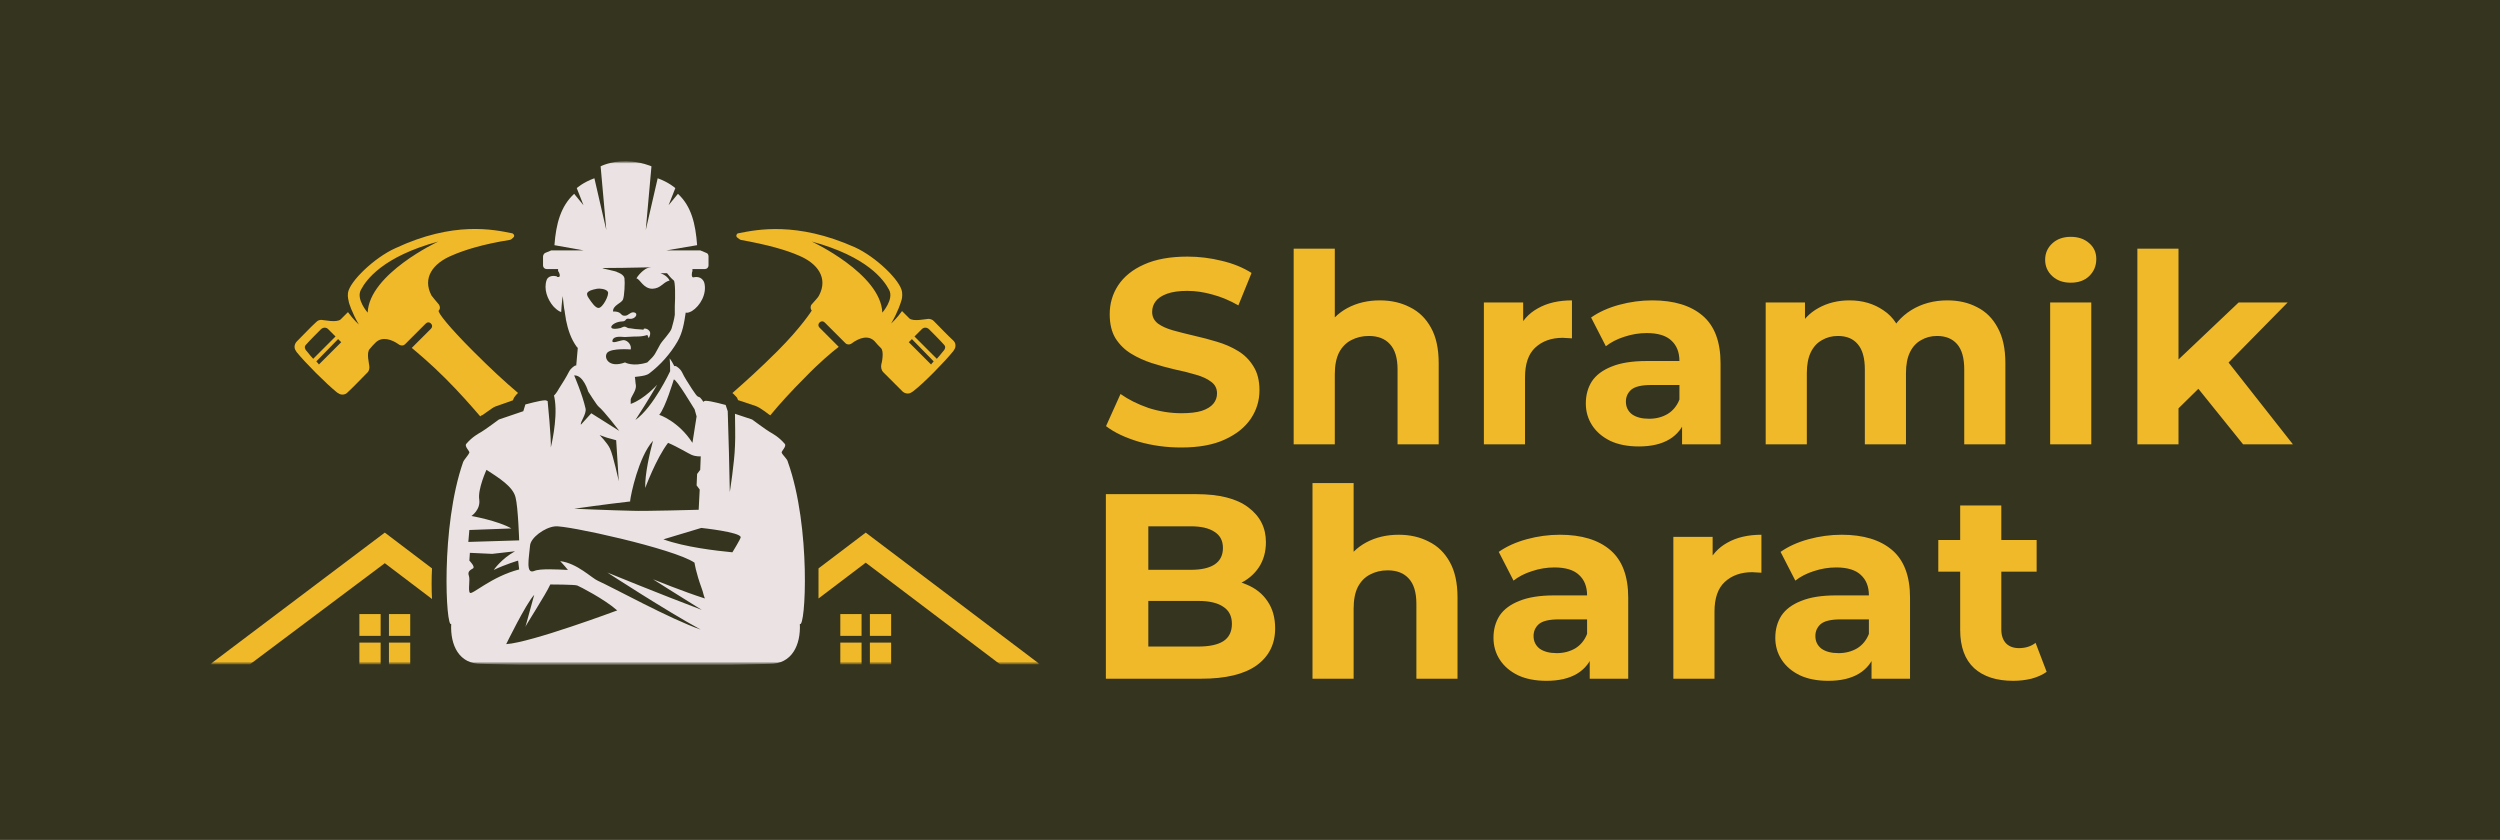 <svg width="512" height="172" viewBox="0 0 512 172" fill="none" xmlns="http://www.w3.org/2000/svg">
<rect width="512" height="172" fill="#A2ABB5"/>
<g clip-path="url(#clip0_139_170)">
<path d="M512 0H0V172H512V0Z" fill="#CED4DA"/>
<path d="M512 0H0V172H512V0Z" fill="#35341F"/>
<path d="M241.902 91.648C238.878 91.648 235.98 91.252 233.208 90.46C230.436 89.632 228.204 88.57 226.512 87.274L229.482 80.686C231.102 81.838 233.01 82.792 235.206 83.548C237.438 84.268 239.688 84.628 241.956 84.628C243.684 84.628 245.07 84.466 246.114 84.142C247.194 83.782 247.986 83.296 248.49 82.684C248.994 82.072 249.246 81.37 249.246 80.578C249.246 79.57 248.85 78.778 248.058 78.202C247.266 77.59 246.222 77.104 244.926 76.744C243.63 76.348 242.19 75.988 240.606 75.664C239.058 75.304 237.492 74.872 235.908 74.368C234.36 73.864 232.938 73.216 231.642 72.424C230.346 71.632 229.284 70.588 228.456 69.292C227.664 67.996 227.268 66.34 227.268 64.324C227.268 62.164 227.844 60.202 228.996 58.438C230.184 56.638 231.948 55.216 234.288 54.172C236.664 53.092 239.634 52.552 243.198 52.552C245.574 52.552 247.914 52.84 250.218 53.416C252.522 53.956 254.556 54.784 256.32 55.9L253.62 62.542C251.856 61.534 250.092 60.796 248.328 60.328C246.564 59.824 244.836 59.572 243.144 59.572C241.452 59.572 240.066 59.77 238.986 60.166C237.906 60.562 237.132 61.084 236.664 61.732C236.196 62.344 235.962 63.064 235.962 63.892C235.962 64.864 236.358 65.656 237.15 66.268C237.942 66.844 238.986 67.312 240.282 67.672C241.578 68.032 243 68.392 244.548 68.752C246.132 69.112 247.698 69.526 249.246 69.994C250.83 70.462 252.27 71.092 253.566 71.884C254.862 72.676 255.906 73.72 256.698 75.016C257.526 76.312 257.94 77.95 257.94 79.93C257.94 82.054 257.346 83.998 256.158 85.762C254.97 87.526 253.188 88.948 250.812 90.028C248.472 91.108 245.502 91.648 241.902 91.648ZM282.602 61.516C284.906 61.516 286.958 61.984 288.758 62.92C290.594 63.82 292.034 65.224 293.078 67.132C294.122 69.004 294.644 71.416 294.644 74.368V91H286.22V75.664C286.22 73.324 285.698 71.596 284.654 70.48C283.646 69.364 282.206 68.806 280.334 68.806C279.002 68.806 277.796 69.094 276.716 69.67C275.672 70.21 274.844 71.056 274.232 72.208C273.656 73.36 273.368 74.836 273.368 76.636V91H264.944V50.932H273.368V69.994L271.478 67.564C272.522 65.62 274.016 64.126 275.96 63.082C277.904 62.038 280.118 61.516 282.602 61.516ZM303.899 91V61.948H311.945V70.156L310.811 67.78C311.675 65.728 313.061 64.18 314.969 63.136C316.877 62.056 319.199 61.516 321.935 61.516V69.292C321.575 69.256 321.251 69.238 320.963 69.238C320.675 69.202 320.369 69.184 320.045 69.184C317.741 69.184 315.869 69.85 314.429 71.182C313.025 72.478 312.323 74.512 312.323 77.284V91H303.899ZM344.486 91V85.33L343.946 84.088V73.936C343.946 72.136 343.388 70.732 342.272 69.724C341.192 68.716 339.518 68.212 337.25 68.212C335.702 68.212 334.172 68.464 332.66 68.968C331.184 69.436 329.924 70.084 328.88 70.912L325.856 65.026C327.44 63.91 329.348 63.046 331.58 62.434C333.812 61.822 336.08 61.516 338.384 61.516C342.812 61.516 346.25 62.56 348.698 64.648C351.146 66.736 352.37 69.994 352.37 74.422V91H344.486ZM335.63 91.432C333.362 91.432 331.418 91.054 329.798 90.298C328.178 89.506 326.936 88.444 326.072 87.112C325.208 85.78 324.776 84.286 324.776 82.63C324.776 80.902 325.19 79.39 326.018 78.094C326.882 76.798 328.232 75.79 330.068 75.07C331.904 74.314 334.298 73.936 337.25 73.936H344.972V78.85H338.168C336.188 78.85 334.82 79.174 334.064 79.822C333.344 80.47 332.984 81.28 332.984 82.252C332.984 83.332 333.398 84.196 334.226 84.844C335.09 85.456 336.26 85.762 337.736 85.762C339.14 85.762 340.4 85.438 341.516 84.79C342.632 84.106 343.442 83.116 343.946 81.82L345.242 85.708C344.63 87.58 343.514 89.002 341.894 89.974C340.274 90.946 338.186 91.432 335.63 91.432ZM398.82 61.516C401.124 61.516 403.158 61.984 404.922 62.92C406.722 63.82 408.126 65.224 409.134 67.132C410.178 69.004 410.7 71.416 410.7 74.368V91H402.276V75.664C402.276 73.324 401.79 71.596 400.818 70.48C399.846 69.364 398.478 68.806 396.714 68.806C395.49 68.806 394.392 69.094 393.42 69.67C392.448 70.21 391.692 71.038 391.152 72.154C390.612 73.27 390.342 74.692 390.342 76.42V91H381.918V75.664C381.918 73.324 381.432 71.596 380.46 70.48C379.524 69.364 378.174 68.806 376.41 68.806C375.186 68.806 374.088 69.094 373.116 69.67C372.144 70.21 371.388 71.038 370.848 72.154C370.308 73.27 370.038 74.692 370.038 76.42V91H361.614V61.948H369.66V69.886L368.148 67.564C369.156 65.584 370.578 64.09 372.414 63.082C374.286 62.038 376.41 61.516 378.786 61.516C381.45 61.516 383.772 62.2 385.752 63.568C387.768 64.9 389.1 66.952 389.748 69.724L386.778 68.914C387.75 66.646 389.298 64.846 391.422 63.514C393.582 62.182 396.048 61.516 398.82 61.516ZM419.871 91V61.948H428.295V91H419.871ZM424.083 57.898C422.535 57.898 421.275 57.448 420.303 56.548C419.331 55.648 418.845 54.532 418.845 53.2C418.845 51.868 419.331 50.752 420.303 49.852C421.275 48.952 422.535 48.502 424.083 48.502C425.631 48.502 426.891 48.934 427.863 49.798C428.835 50.626 429.321 51.706 429.321 53.038C429.321 54.442 428.835 55.612 427.863 56.548C426.927 57.448 425.667 57.898 424.083 57.898ZM444.699 85.06L444.915 74.8L458.469 61.948H468.513L455.499 75.178L451.125 78.742L444.699 85.06ZM437.733 91V50.932H446.157V91H437.733ZM459.387 91L449.559 78.796L454.851 72.262L469.593 91H459.387Z" fill="#EFB92A"/>
<path d="M226.482 139V101.2H244.95C249.702 101.2 253.266 102.1 255.642 103.9C258.054 105.7 259.26 108.076 259.26 111.028C259.26 113.008 258.774 114.736 257.802 116.212C256.83 117.652 255.498 118.768 253.806 119.56C252.114 120.352 250.17 120.748 247.974 120.748L249 118.534C251.376 118.534 253.482 118.93 255.318 119.722C257.154 120.478 258.576 121.612 259.584 123.124C260.628 124.636 261.15 126.49 261.15 128.686C261.15 131.926 259.872 134.464 257.316 136.3C254.76 138.1 250.998 139 246.03 139H226.482ZM235.176 132.412H245.382C247.65 132.412 249.36 132.052 250.512 131.332C251.7 130.576 252.294 129.388 252.294 127.768C252.294 126.184 251.7 125.014 250.512 124.258C249.36 123.466 247.65 123.07 245.382 123.07H234.528V116.698H243.87C245.994 116.698 247.614 116.338 248.73 115.618C249.882 114.862 250.458 113.728 250.458 112.216C250.458 110.74 249.882 109.642 248.73 108.922C247.614 108.166 245.994 107.788 243.87 107.788H235.176V132.412ZM286.457 109.516C288.761 109.516 290.813 109.984 292.613 110.92C294.449 111.82 295.889 113.224 296.933 115.132C297.977 117.004 298.499 119.416 298.499 122.368V139H290.075V123.664C290.075 121.324 289.553 119.596 288.509 118.48C287.501 117.364 286.061 116.806 284.189 116.806C282.857 116.806 281.651 117.094 280.571 117.67C279.527 118.21 278.699 119.056 278.087 120.208C277.511 121.36 277.223 122.836 277.223 124.636V139H268.799V98.932H277.223V117.994L275.333 115.564C276.377 113.62 277.871 112.126 279.815 111.082C281.759 110.038 283.973 109.516 286.457 109.516ZM325.575 139V133.33L325.035 132.088V121.936C325.035 120.136 324.477 118.732 323.361 117.724C322.281 116.716 320.607 116.212 318.339 116.212C316.791 116.212 315.261 116.464 313.749 116.968C312.273 117.436 311.013 118.084 309.969 118.912L306.945 113.026C308.529 111.91 310.437 111.046 312.669 110.434C314.901 109.822 317.169 109.516 319.473 109.516C323.901 109.516 327.339 110.56 329.787 112.648C332.235 114.736 333.459 117.994 333.459 122.422V139H325.575ZM316.719 139.432C314.451 139.432 312.507 139.054 310.887 138.298C309.267 137.506 308.025 136.444 307.161 135.112C306.297 133.78 305.865 132.286 305.865 130.63C305.865 128.902 306.279 127.39 307.107 126.094C307.971 124.798 309.321 123.79 311.157 123.07C312.993 122.314 315.387 121.936 318.339 121.936H326.061V126.85H319.257C317.277 126.85 315.909 127.174 315.153 127.822C314.433 128.47 314.073 129.28 314.073 130.252C314.073 131.332 314.487 132.196 315.315 132.844C316.179 133.456 317.349 133.762 318.825 133.762C320.229 133.762 321.489 133.438 322.605 132.79C323.721 132.106 324.531 131.116 325.035 129.82L326.331 133.708C325.719 135.58 324.603 137.002 322.983 137.974C321.363 138.946 319.275 139.432 316.719 139.432ZM342.703 139V109.948H350.749V118.156L349.615 115.78C350.479 113.728 351.865 112.18 353.773 111.136C355.681 110.056 358.003 109.516 360.739 109.516V117.292C360.379 117.256 360.055 117.238 359.767 117.238C359.479 117.202 359.173 117.184 358.849 117.184C356.545 117.184 354.673 117.85 353.233 119.182C351.829 120.478 351.127 122.512 351.127 125.284V139H342.703ZM383.29 139V133.33L382.75 132.088V121.936C382.75 120.136 382.192 118.732 381.076 117.724C379.996 116.716 378.322 116.212 376.054 116.212C374.506 116.212 372.976 116.464 371.464 116.968C369.988 117.436 368.728 118.084 367.684 118.912L364.66 113.026C366.244 111.91 368.152 111.046 370.384 110.434C372.616 109.822 374.884 109.516 377.188 109.516C381.616 109.516 385.054 110.56 387.502 112.648C389.95 114.736 391.174 117.994 391.174 122.422V139H383.29ZM374.434 139.432C372.166 139.432 370.222 139.054 368.602 138.298C366.982 137.506 365.74 136.444 364.876 135.112C364.012 133.78 363.58 132.286 363.58 130.63C363.58 128.902 363.994 127.39 364.822 126.094C365.686 124.798 367.036 123.79 368.872 123.07C370.708 122.314 373.102 121.936 376.054 121.936H383.776V126.85H376.972C374.992 126.85 373.624 127.174 372.868 127.822C372.148 128.47 371.788 129.28 371.788 130.252C371.788 131.332 372.202 132.196 373.03 132.844C373.894 133.456 375.064 133.762 376.54 133.762C377.944 133.762 379.204 133.438 380.32 132.79C381.436 132.106 382.246 131.116 382.75 129.82L384.046 133.708C383.434 135.58 382.318 137.002 380.698 137.974C379.078 138.946 376.99 139.432 374.434 139.432ZM412.298 139.432C408.878 139.432 406.214 138.568 404.306 136.84C402.398 135.076 401.444 132.466 401.444 129.01V103.522H409.868V128.902C409.868 130.126 410.192 131.08 410.84 131.764C411.488 132.412 412.37 132.736 413.486 132.736C414.818 132.736 415.952 132.376 416.888 131.656L419.156 137.596C418.292 138.208 417.248 138.676 416.024 139C414.836 139.288 413.594 139.432 412.298 139.432ZM396.962 117.076V110.596H417.104V117.076H396.962Z" fill="#EFB92A"/>
<mask id="mask0_139_170" style="mask-type:luminance" maskUnits="userSpaceOnUse" x="43" y="33" width="170" height="104">
<path d="M213 33H43V136.169H213V33Z" fill="white"/>
</mask>
<g mask="url(#mask0_139_170)">
<mask id="mask1_139_170" style="mask-type:luminance" maskUnits="userSpaceOnUse" x="43" y="33" width="170" height="104">
<path d="M213 33H43V136.169H213V33Z" fill="white"/>
</mask>
<g mask="url(#mask1_139_170)">
<path fill-rule="evenodd" clip-rule="evenodd" d="M113.55 50.212C113.869 45.856 114.825 42.244 117.587 39.694L119.5 42.031L118.119 38.525C118.119 38.525 119.394 37.356 121.731 36.506L124.175 47.131L123.006 34.062C123.006 34.062 125.025 33 128.106 33H128.319C131.294 33.106 133.419 34.062 133.419 34.062L132.25 47.131L134.694 36.506C137.031 37.356 138.306 38.525 138.306 38.525L136.925 42.031L138.838 39.694C141.6 42.244 142.45 45.856 142.769 50.212L136.5 51.275H143.406L144.681 51.806C145 51.913 145.106 52.231 145.106 52.55V54.356C145.106 54.781 144.788 55.1 144.363 55.1H141.813V55.525C141.706 55.631 141.494 56.906 142.025 56.8C142.45 56.694 142.981 56.694 143.406 56.906C143.831 57.119 144.15 57.544 144.256 57.969C144.788 60.2 143.406 62.644 141.706 63.706C141.281 63.919 140.856 64.131 140.431 64.025C140.113 66.15 139.794 68.169 138.731 69.975C137.244 72.525 135.225 74.756 132.994 76.456C132.463 76.881 131.613 76.987 130.869 77.094C130.55 77.094 130.231 77.2 130.019 77.2C130.125 77.731 130.125 78.475 130.231 78.9C130.338 79.962 129.381 81.025 129.169 81.769V82.725C131.931 81.769 134.588 78.794 134.588 78.794C132.781 81.875 131.188 84.425 130.125 86.019C133.844 83.362 137.244 76.031 137.244 76.031C137.244 75.394 137.244 74.331 137.138 73.375C137.456 73.8 137.775 74.331 138.094 74.969H138.413C138.413 74.969 139.263 75.394 139.688 76.244C140.113 77.2 140.963 78.475 141.706 79.644C143.088 81.769 142.875 81.025 143.406 81.45C143.619 81.662 143.938 82.087 144.044 82.3C144.15 82.194 144.256 82.087 144.575 82.087C145.531 82.087 148.613 82.937 148.613 82.937L149.038 84.212C149.144 86.656 149.463 99.087 149.463 100.787C149.463 100.787 150.419 94.731 150.525 91.331C150.631 89.312 150.525 86.55 150.525 84.744L154.031 85.912C154.031 85.912 156.9 88.037 157.644 88.462C158.175 88.781 159.45 89.419 160.725 90.906C161.15 91.437 159.981 92.394 160.088 92.712C160.3 93.244 161.256 93.987 161.362 94.625C166.144 108.012 164.975 128.837 163.806 127.775C164.019 132.025 162.213 136.062 157.538 135.956L149.569 136.169H106.644L98.675 135.956C94 136.062 92.194 132.131 92.406 127.775C91.344 128.837 90.175 108.012 94.85 94.625C95.062 94.094 95.912 93.244 96.125 92.712C96.231 92.394 95.062 91.437 95.487 90.906C96.763 89.419 98.037 88.781 98.569 88.462C99.312 88.037 102.181 85.912 102.181 85.912L107.175 84.212L107.6 82.831C107.6 82.831 110.681 81.981 111.637 81.981C111.85 81.981 112.062 82.087 112.169 82.194C112.169 82.087 112.275 82.087 112.275 81.981C112.169 82.194 112.169 82.3 112.169 82.3C112.169 82.3 112.912 89.737 112.806 91.65C112.806 91.65 114.188 86.125 113.656 82.087C113.55 81.556 113.55 81.237 113.444 81.025C113.656 80.812 113.975 80.494 114.506 79.537C115.25 78.369 115.994 77.2 116.525 76.137C116.95 75.287 117.8 74.862 117.8 74.862H118.012C118.119 73.694 118.225 72.312 118.331 71.25L118.119 71.037C116.95 69.444 116.312 67.531 115.887 65.406V65.3C115.887 65.3 115.781 64.769 115.675 64.025V63.919C115.463 62.962 115.356 61.687 115.25 60.625C115.25 60.625 115.037 61.9 114.931 63.919C114.294 63.706 113.762 63.175 113.337 62.75C112.062 61.262 111.319 59.138 111.956 57.331C112.063 57.013 112.381 56.694 112.806 56.587C113.125 56.481 113.55 56.481 113.975 56.587C113.975 56.587 114.081 56.587 114.081 56.694C115.144 57.013 114.4 55.525 114.294 55.525V55.1H111.956C111.531 55.1 111.212 54.781 111.212 54.356V52.55C111.212 52.231 111.425 51.913 111.637 51.806L112.913 51.275H119.5L113.55 50.212ZM112.7 119.7C112.7 119.7 117.694 119.7 118.225 119.912C118.756 120.125 123.75 122.675 126.406 125.012C126.406 125.012 108.769 131.6 103.669 131.919C103.669 131.919 107.706 123.631 109.406 121.825L107.6 128.412C107.494 128.306 111.744 121.825 112.7 119.7ZM144.363 122.569C144.044 121.825 144.044 121.4 143.725 120.55C142.45 117.044 142.238 115.237 142.238 115.237C138.094 112.369 115.781 107.481 113.656 107.8C111.531 108.012 108.662 110.137 108.556 111.731C108.344 114.175 107.6 117.681 109.406 116.937C110.575 116.406 114.081 116.619 116.313 116.725C115.463 115.662 114.719 114.919 114.719 114.919C118.225 115.344 121.2 118.425 122.475 118.956C125.556 120.337 137.35 126.819 143.513 128.944C136.288 125.012 124.387 117.256 124.387 117.256C124.387 117.256 135.013 121.612 143.725 124.906C138.413 121.612 133.738 118.637 133.738 118.637C133.738 118.637 140.006 121.187 144.363 122.569ZM96.231 113.219L96.125 114.812C96.125 114.812 97.4 116.087 96.869 116.406C96.338 116.725 95.7 117.044 96.019 117.894C96.338 118.744 95.806 120.869 96.231 121.4C96.656 121.931 100.587 118.106 106.325 116.619L106.113 114.812C106.113 114.812 103.562 115.556 101.119 116.725C101.119 116.725 102.606 114.494 105.475 112.9L100.8 113.431L96.231 113.219ZM149.994 113.112C149.994 113.112 151.694 110.35 151.694 110.031C151.694 108.969 143.619 108.119 143.619 108.119L135.863 110.456C140.219 112.05 146.7 112.794 149.994 113.112ZM99.631 96.219C99.631 96.219 97.825 100.15 98.144 102.275C98.463 104.4 96.55 105.675 96.55 105.675C96.55 105.675 101.969 106.631 104.731 108.225L96.125 108.544L95.912 110.987L106.325 110.669C106.325 110.669 106.113 103.869 105.581 101.85C105.05 99.619 102.075 97.812 99.631 96.219ZM133.738 90.269C133.1 92.606 132.038 97.175 132.144 99.937C132.144 99.937 134.375 93.881 136.819 90.694C138.838 91.544 141.069 92.925 141.6 93.137C142.556 93.562 143.513 93.456 143.513 93.456L143.406 96.219L142.769 97.069L142.663 99.406L143.3 100.256L143.088 104.4C143.088 104.4 131.613 104.719 129.594 104.612C124.706 104.506 117.587 104.187 117.587 104.187C117.587 104.187 124.281 103.231 129.063 102.7V102.487C129.169 101.425 130.763 93.562 133.738 90.269ZM122.794 89.1L124.281 89.631L126.194 90.162L126.725 98.556C126.725 98.556 125.556 93.137 124.919 91.862C124.387 90.694 122.794 89.1 122.794 89.1ZM137.988 77.731C137.988 77.731 136.288 83.469 135.013 84.956C135.013 84.956 138.944 86.231 141.813 90.694L142.663 85.275L142.238 83.787C142.238 83.894 138.519 77.519 137.988 77.731ZM117.587 76.881C117.587 76.881 119.288 80.812 119.925 83.681C120.138 84.85 118.756 86.444 118.969 86.975L121.094 84.637L126.831 88.25C126.831 88.25 123.75 84.212 122.581 83.256C122.263 83.044 120.456 80.175 120.456 80.175C120.456 80.175 119.5 76.775 117.587 76.881ZM133.206 54.781C134.056 54.675 129.062 54.888 123.431 54.888C123.112 54.994 126.3 55.525 126.406 55.737C126.406 55.737 127.788 56.163 127.894 57.013C128 57.862 127.894 60.625 127.575 61.369C127.256 62.112 125.45 62.537 125.556 63.812C125.556 63.812 126.194 63.706 126.831 64.025C127.363 64.344 127.256 64.662 128 64.662C128.744 64.662 129.169 63.706 130.019 64.025C130.763 64.344 130.019 65.406 128.956 65.3C127.894 65.087 128.425 65.831 127.363 65.831C125.238 65.937 123.963 67.85 126.938 67.212C127.15 67.212 127.575 66.894 127.894 66.894C128.213 66.894 128.531 67.212 128.744 67.212C129.169 67.212 130.019 67.425 130.656 67.425C131.188 67.425 131.613 67.531 131.825 67.531C131.825 67.531 131.719 67.319 131.931 67.319C132.038 67.212 132.781 67.319 133.1 67.956C133.206 68.169 133.206 68.594 132.888 69.231C132.888 69.337 132.781 69.019 132.569 68.594C132.038 68.806 131.188 68.912 130.656 68.912C129.275 68.912 128.638 69.019 128 69.019C127.363 69.019 125.769 68.7 125.45 69.656C125.131 70.612 126.938 69.656 127.788 69.656C128.638 69.762 129.381 70.719 129.169 71.569C129.169 71.569 125.344 71.25 124.387 72.206C123.537 73.162 124.6 75.5 128 74.225C128 74.225 129.594 75.181 132.569 74.225C134.375 72.525 134.056 72.525 135.225 70.506C135.65 69.762 137.35 68.062 137.563 67.212C137.775 66.362 138.094 65.406 138.2 64.45V62.644C138.306 60.944 138.306 57.65 137.988 57.438C137.456 57.013 137.031 56.481 136.606 55.95H135.225C135.225 55.95 136.5 56.269 137.138 57.438C135.65 57.862 135.438 59.031 133.631 59.137C131.719 59.137 131.081 57.119 130.338 57.013C130.338 56.906 131.825 54.781 133.206 54.781ZM122.262 59.137C122.687 59.031 124.175 59.137 124.494 59.775C124.812 60.412 123.431 63.069 122.581 63.069C121.944 63.069 121.2 62.006 120.563 61.05C119.925 60.094 120.031 59.562 122.262 59.137Z" fill="#EBE3E3"/>
<path fill-rule="evenodd" clip-rule="evenodd" d="M149.994 80.494C152.65 78.156 155.625 75.5 159.237 71.887C164.125 67 166.25 63.6 166.25 63.6C165.931 63.281 165.931 62.644 166.25 62.325C166.781 61.687 167.631 60.837 167.737 60.519C169.65 56.906 167.419 53.931 163.594 52.337C160.937 51.169 157.113 50.106 151.8 49.15C151.588 49.15 151.269 48.831 150.95 48.619C150.844 48.512 150.737 48.3 150.844 48.087C150.95 47.875 151.056 47.769 151.269 47.769C154.988 47.025 163.169 45.325 175.069 50.637C179.319 52.55 184.419 57.437 184.737 59.775C184.844 60.625 184.737 61.262 184.525 61.794C184.525 61.794 183.994 63.706 182.506 66.256C182.506 66.256 183.781 65.087 184.737 63.706L185.056 64.025L186.225 65.194C186.969 65.937 189.731 65.3 190.156 65.3C190.581 65.3 191.006 65.512 191.219 65.725C192.387 66.894 194.087 68.7 195.256 69.762C195.575 70.081 195.681 70.4 195.681 70.825C195.681 71.25 195.469 71.569 195.256 71.887C193.45 74.119 189.2 78.475 186.969 80.175C186.65 80.387 186.331 80.6 185.906 80.6C185.481 80.6 185.056 80.387 184.844 80.175L180.912 76.244C180.487 75.819 180.381 75.181 180.487 74.65C180.594 74.331 181.125 71.887 180.381 71.25C179.956 70.825 179.531 70.4 179.106 69.869C177.831 68.594 176.025 69.125 174.325 70.4C174.006 70.612 173.475 70.612 173.156 70.294L173.05 70.187L168.906 66.044C168.587 65.725 168.162 65.725 167.844 66.044C167.525 66.362 167.525 66.787 167.844 67.106L171.775 71.037C170.394 72.1 167.95 74.119 164.869 77.306C162 80.175 159.769 82.619 157.75 85.062C157.219 84.744 156.794 84.319 156.263 84C155.838 83.681 155.306 83.362 154.775 83.15L151.269 81.981H151.162C151.162 81.981 151.056 81.662 150.95 81.45C150.631 81.131 150.312 80.706 149.994 80.494ZM98.356 85.275C96.338 82.937 94.106 80.387 91.237 77.519C88.156 74.437 85.713 72.419 84.331 71.25L88.263 67.319C88.581 67 88.581 66.575 88.263 66.256C87.944 65.937 87.519 65.937 87.2 66.256L83.056 70.4L82.95 70.506C82.631 70.825 82.206 70.825 81.781 70.612C80.188 69.444 78.275 68.912 77 70.081C76.575 70.506 76.044 71.037 75.725 71.462C74.981 72.206 75.619 74.544 75.619 74.862C75.725 75.394 75.619 76.031 75.088 76.456C73.919 77.625 72.325 79.325 71.156 80.387C70.838 80.706 70.519 80.812 70.094 80.812C69.669 80.812 69.35 80.6 69.031 80.387C66.8 78.581 62.55 74.331 60.744 72.1C60.531 71.781 60.319 71.462 60.319 71.037C60.319 70.612 60.531 70.187 60.744 69.975C61.913 68.806 63.612 67 64.781 65.937C65.1 65.619 65.419 65.512 65.844 65.512C66.269 65.512 68.925 66.15 69.775 65.406L70.944 64.237L71.263 63.919C72.325 65.406 73.494 66.469 73.494 66.469C72.006 63.919 71.475 62.006 71.475 62.006C71.369 61.475 71.156 60.837 71.263 59.987C71.581 57.65 76.681 52.762 80.931 50.85C92.938 45.219 101.119 47.025 104.837 47.769C105.05 47.769 105.156 47.981 105.262 48.087C105.369 48.3 105.262 48.512 105.156 48.619C104.944 48.831 104.625 49.15 104.306 49.15C98.994 50 95.169 51.169 92.513 52.337C88.688 53.931 86.456 56.906 88.369 60.519C88.581 60.837 89.325 61.687 89.856 62.325C90.175 62.75 90.175 63.281 89.856 63.6C89.537 63.919 91.981 67 96.869 71.887C100.481 75.5 103.35 78.156 106.113 80.494C105.9 80.6 105.794 80.812 105.581 81.025L105.262 81.45L105.05 81.981L101.438 83.256C101.013 83.469 101.013 83.469 100.694 83.681C100.056 84.106 99.525 84.531 98.888 84.956C98.569 85.062 98.463 85.169 98.356 85.275ZM69.881 70.081L69.244 69.444L64.781 74.012C65.206 74.437 65.312 74.65 65.312 74.65L69.881 70.081ZM186.119 70.081L186.756 69.444L191.219 74.012C190.794 74.437 190.687 74.65 190.687 74.65L186.119 70.081ZM68.713 68.912L67.225 67.425C67.013 67.212 66.8 67.106 66.481 67.106C66.269 67.106 65.95 67.212 65.737 67.425C64.994 68.169 63.4 69.762 62.656 70.612C62.231 71.037 62.444 71.569 62.975 72.1C63.4 72.631 63.825 73.162 64.144 73.481L68.713 68.912ZM187.287 68.912L188.775 67.425C188.987 67.212 189.2 67.106 189.519 67.106C189.731 67.106 190.05 67.212 190.263 67.425C191.006 68.169 192.6 69.762 193.344 70.612C193.769 71.037 193.556 71.569 193.025 72.1C192.6 72.631 192.175 73.162 191.856 73.481L187.287 68.912ZM75.3 64.025C75.3 64.025 72.856 61.262 73.919 59.35C74.981 57.331 78.381 52.55 89.75 49.469C89.75 49.469 75.619 56.056 75.3 64.025ZM180.7 64.025C180.7 64.025 183.144 61.262 182.081 59.35C181.019 57.331 177.619 52.55 166.25 49.469C166.25 49.469 180.381 56.056 180.7 64.025Z" fill="#EFB92A"/>
<path fill-rule="evenodd" clip-rule="evenodd" d="M51.181 136.062H43L78.806 109.075L88.475 116.406C88.369 118.531 88.369 120.55 88.475 122.675L78.806 115.344L51.181 136.062ZM176.45 136.062H172.094V131.6H176.45V136.062ZM77.956 136.062H73.6V131.6H77.956V136.062ZM84.013 136.062H79.656V131.6H84.013V136.062ZM182.506 136.062H178.15V131.6H182.506V136.062ZM213 136.062H204.819L177.3 115.237L167.631 122.569V116.406L177.3 109.075L213 136.062ZM176.45 130.219H172.094V125.756H176.45V130.219ZM77.956 130.219H73.6V125.756H77.956V130.219ZM84.013 130.219H79.656V125.756H84.013V130.219ZM182.506 130.219H178.15V125.756H182.506V130.219Z" fill="#EFB92A"/>
</g>
</g>
</g>
<defs>
<clipPath id="clip0_139_170">
<rect width="512" height="172" fill="white"/>
</clipPath>
</defs>
</svg>

